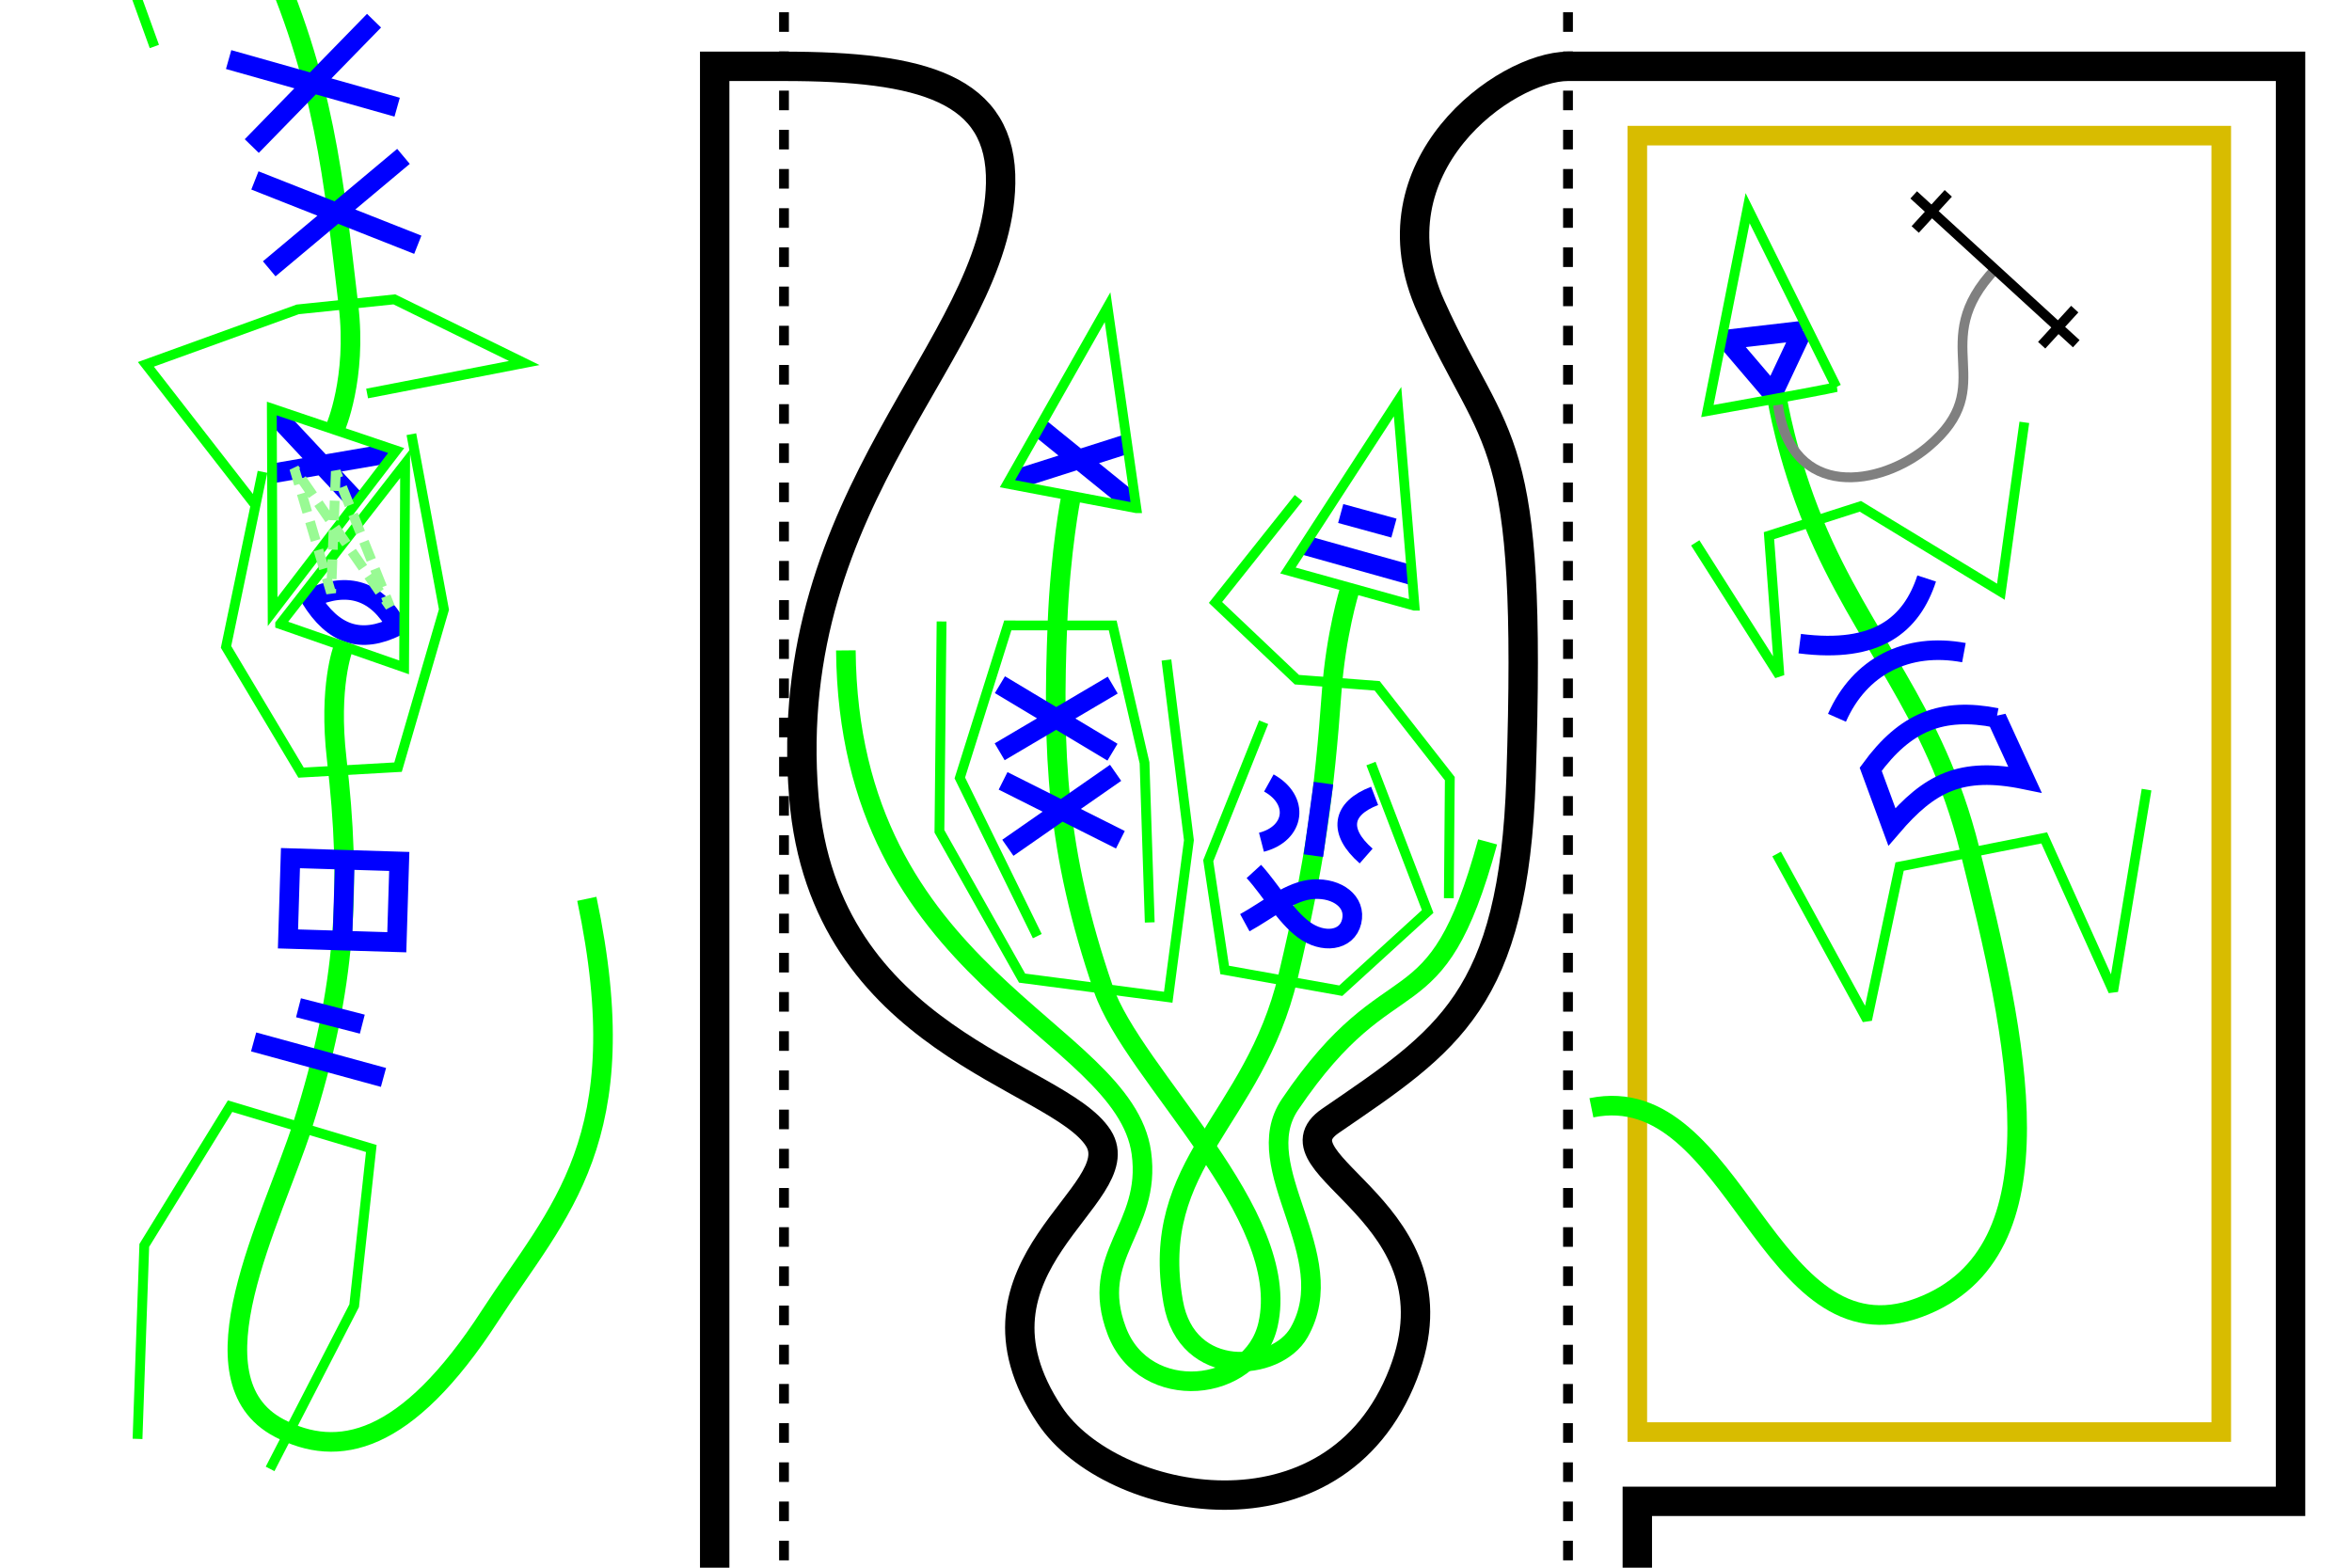 <?xml version="1.0" encoding="UTF-8" standalone="no"?>
<!-- Created with Inkscape (http://www.inkscape.org/) -->

<svg
   xmlns:dc="http://purl.org/dc/elements/1.1/"
   xmlns:cc="http://creativecommons.org/ns#"
   xmlns:rdf="http://www.w3.org/1999/02/22-rdf-syntax-ns#"
   xmlns:svg="http://www.w3.org/2000/svg"
   xmlns="http://www.w3.org/2000/svg"
   xmlns:sodipodi="http://sodipodi.sourceforge.net/DTD/sodipodi-0.dtd"
   xmlns:inkscape="http://www.inkscape.org/namespaces/inkscape"
   width="480"
   height="320"
   id="svg2"
   version="1.1"
   inkscape:version="0.47 r22583"
   sodipodi:docname="itnas219.svg"
   inkscape:export-xdpi="90"
   inkscape:export-ydpi="90"
   inkscape:export-filename="itnas219.png">
  <defs
     id="defs4" />
  <sodipodi:namedview
     id="base"
     pagecolor="#ffffff"
     bordercolor="#666666"
     borderopacity="1.0"
     inkscape:pageopacity="1"
     inkscape:pageshadow="2"
     inkscape:zoom="1"
     inkscape:cx="250.34772"
     inkscape:cy="169.02323"
     inkscape:document-units="px"
     inkscape:current-layer="layer1"
     showgrid="false"
     inkscape:snap-nodes="true"
     inkscape:snap-global="true"
     inkscape:snap-grids="true"
     showguides="true"
     inkscape:window-width="1280"
     inkscape:window-height="774"
     inkscape:window-x="1276"
     inkscape:window-y="1020"
     inkscape:window-maximized="1"
     inkscape:snap-page="false"
     inkscape:object-paths="false"
     inkscape:snap-intersection-paths="true"
     inkscape:snap-smooth-nodes="false"
     inkscape:object-nodes="false"
     inkscape:snap-midpoints="true">
    <inkscape:grid
       empspacing="5"
       visible="true"
       enabled="true"
       snapvisiblegridlinesonly="true"
       type="xygrid"
       id="grid2816" />
  </sodipodi:namedview>
  <g
     inkscape:label="Layer 1"
     inkscape:groupmode="layer"
     id="layer1"
     transform="translate(0,0)">
    <path
       sodipodi:nodetypes="cc"
       id="path3847"
       d="m 160,-37.5 0,391"
       style="fill:none;stroke:#000000;stroke-width:2;stroke-linecap:butt;stroke-linejoin:miter;stroke-miterlimit:4;stroke-opacity:1;stroke-dasharray:4, 4;stroke-dashoffset:0" />
    <path
       style="fill:none;stroke:#000000;stroke-width:2;stroke-linecap:butt;stroke-linejoin:miter;stroke-miterlimit:4;stroke-opacity:1;stroke-dasharray:4, 4;stroke-dashoffset:0"
       d="m 320,-37.5 0,391"
       id="path3849"
       sodipodi:nodetypes="cc" />
    <rect
       style="color:#000000;fill:none;stroke:#d8bc00;stroke-width:4;stroke-linecap:butt;stroke-linejoin:miter;stroke-miterlimit:4;stroke-opacity:1;stroke-dasharray:none;stroke-dashoffset:0;marker:none;visibility:visible;display:inline;overflow:visible;enable-background:accumulate"
       id="rect10459-1"
       width="264.631"
       height="119.17"
       x="-292.315"
       y="334.145"
       transform="matrix(0,-1,1,0,0,0)" />
    <g
       transform="matrix(0.938,0.347,-0.347,0.938,94.809,-64.701)"
       id="g2902">
      <g
         inkscape:transform-center-x="0.08276063"
         inkscape:transform-center-y="-19.949836"
         transform="matrix(0.997,-0.081,0.081,0.997,34.852,69.599)"
         id="g2937">
        <path
           style="color:#000000;fill:none;stroke:#0000ff;stroke-width:4;stroke-linecap:butt;stroke-linejoin:bevel;stroke-miterlimit:4;stroke-opacity:1;stroke-dasharray:none;stroke-dashoffset:0;marker:none;visibility:visible;display:inline;overflow:visible;enable-background:accumulate"
           d="m 206.192,50.959 -22.975,0.002"
           id="path3028-1-1" />
        <path
           style="color:#000000;fill:none;stroke:#0000ff;stroke-width:4;stroke-linecap:butt;stroke-linejoin:bevel;stroke-miterlimit:4;stroke-opacity:1;stroke-dasharray:none;stroke-dashoffset:0;marker:none;visibility:visible;display:inline;overflow:visible;enable-background:accumulate"
           d="m 199.996,42.692 -11.261,0.065"
           id="rect10452-0-7-5-7" />
        <path
           id="path10399-9-40"
           style="fill:none;stroke:#00ff00;stroke-width:2;stroke-linecap:butt;stroke-linejoin:miter;stroke-miterlimit:4;stroke-opacity:1;stroke-dasharray:none"
           d="m 208.302,56.81 c 0,0 -14.558,-39.165 -14.558,-39.165 l -12.237,39.212 c 0,0 26.794,-0.047 26.794,-0.047 z"
           sodipodi:nodetypes="cccc" />
      </g>
      <path
         sodipodi:nodetypes="cssssss"
         id="path2826-1-9"
         d="m 233.61,111.087 c 0,0 0.49,9.329 3.808,20.753 5.597,19.269 8.924,33.771 11.783,57.46 3.646,30.204 -13.573,45.371 1.077,70.464 8.112,13.894 24.707,6.076 26.229,-3.101 2.988,-18.011 -21.624,-27.725 -17.88,-43.008 8.992,-36.71 22.842,-23.485 19.226,-64.258"
         style="fill:none;stroke:#00ff00;stroke-width:4;stroke-linecap:butt;stroke-linejoin:miter;stroke-miterlimit:4;stroke-opacity:1;stroke-dasharray:none;marker-start:none;marker-mid:none;marker-end:none" />
      <path
         sodipodi:nodetypes="cccccc"
         d="m 226.517,142.343 -0.794,30.439 c 0,0 10.874,19.746 10.874,19.746 0,0 23.693,-4.252 23.693,-4.252 0,0 11.016,-21.313 11.016,-21.313 0,0 -21.32,-24.306 -21.32,-24.306"
         style="fill:none;stroke:#00ff00;stroke-width:2px;stroke-linecap:butt;stroke-linejoin:miter;stroke-opacity:1"
         id="path10436-7-4" />
      <path
         sodipodi:nodetypes="cccccc"
         d="m 217.326,96.957 -8.508,25.873 21.044,9.02 15.806,-4.507 c 0,0 20.471,12.623 20.471,12.623 l 8.28,22.96"
         style="fill:none;stroke:#00ff00;stroke-width:2px;stroke-linecap:butt;stroke-linejoin:miter;stroke-opacity:1"
         id="path10402-6-4-8" />
      <path
         sodipodi:nodetypes="czzzc"
         id="path3030-6-8"
         d="m 235.211,171.606 c 4.442,2.285 9.119,6.304 13.709,7.626 4.589,1.322 9.054,-0.845 8.548,-4.976 -0.506,-4.132 -5.134,-5.405 -9.537,-3.5 -4.403,1.905 -7.309,7.274 -10.821,11.301"
         style="fill:none;stroke:#0000ff;stroke-width:4;stroke-linecap:butt;stroke-linejoin:miter;stroke-miterlimit:4;stroke-opacity:1;stroke-dasharray:none" />
      <g
         transform="matrix(0.78,-0.179,0.179,0.78,72.946,103.531)"
         id="g2942">
        <path
           style="fill:none;stroke:#0000ff;stroke-width:5;stroke-linecap:butt;stroke-linejoin:miter;stroke-miterlimit:4;stroke-opacity:1;stroke-dasharray:none"
           d="m 206.663,105.195 c -7.914,4.267 -8.113,10.164 -0.176,15.487"
           id="rect10452-1-7-4-2-2"
           sodipodi:nodetypes="cc" />
        <path
           style="fill:none;stroke:#0000ff;stroke-width:5;stroke-linecap:butt;stroke-linejoin:miter;stroke-miterlimit:4;stroke-opacity:1;stroke-dasharray:none"
           d="m 179.489,105.389 c 8.384,3.327 8.299,11.942 0.073,15.237"
           id="rect10452-1-4-4-0-7-4"
           sodipodi:nodetypes="cc" />
        <path
           style="fill:none;stroke:#0000ff;stroke-width:5;stroke-linecap:butt;stroke-linejoin:bevel;stroke-miterlimit:4;stroke-opacity:1;stroke-dasharray:none"
           d="m 193.135,122.315 0.177,-18.661"
           id="rect10452-0-7-4-1-5" />
      </g>
    </g>
    <g
       transform="matrix(-0.801,0.598,-0.598,-0.801,969.383,157.641)"
       id="g3732-1-1">
      <path
         sodipodi:nodetypes="cssssss"
         id="path2826-1-7"
         d="m 568.329,494.33 c 0,0 8.204,-7.4 17.564,-18.955 16.453,-20.311 28.035,-36.976 37.132,-65.381 5.726,-17.88 -3.504,-60.088 14.091,-75.089 11.023,-9.398 29.908,2.07 25.515,17.442 -4.539,15.882 -18.253,12.494 -25.773,26.125 -12.489,22.64 26.535,64.351 -13.038,118.312"
         style="fill:none;stroke:#00ff00;stroke-width:4;stroke-linecap:butt;stroke-linejoin:miter;stroke-miterlimit:4;stroke-opacity:1;stroke-dasharray:none;marker-start:none;marker-mid:none;marker-end:none" />
      <path
         sodipodi:nodetypes="cccccc"
         d="m 604.628,489.831 25.988,-34.077 c 0,0 4.409,-34.119 4.409,-34.119 0,0 -21.571,-20.977 -21.571,-20.977 0,0 -22.569,23.165 -22.569,23.165 0,0 -18.335,32.233 -18.335,32.233"
         style="fill:none;stroke:#00ff00;stroke-width:2px;stroke-linecap:butt;stroke-linejoin:miter;stroke-opacity:1"
         id="path10436-7-40"
         inkscape:transform-center-x="0.50886933"
         inkscape:transform-center-y="13.902975" />
      <path
         sodipodi:nodetypes="cccccc"
         d="m 627.406,426.651 -6.648,35.344 -26.481,19.099 -17.163,-12.815 c 0,0 11.579,-26.37 11.579,-26.37 l 18.644,-26.751"
         style="fill:none;stroke:#00ff00;stroke-width:2px;stroke-linecap:butt;stroke-linejoin:miter;stroke-opacity:1"
         id="path10402-6-4-9"
         inkscape:transform-center-x="9.4965222"
         inkscape:transform-center-y="0.57818892" />
      <g
         id="g2977"
         transform="matrix(0.363,-0.932,0.932,0.363,-120.297,849.455)"
         inkscape:transform-center-x="-12.680995"
         inkscape:transform-center-y="-11.671839">
        <path
           id="path2930-4"
           style="color:#000000;fill:none;stroke:#0000ff;stroke-width:4;stroke-linecap:butt;stroke-linejoin:bevel;stroke-miterlimit:4;stroke-opacity:1;stroke-dasharray:none;stroke-dashoffset:0;marker:none;visibility:visible;display:inline;overflow:visible;enable-background:accumulate"
           d="m 565.144,515.132 20.068,-14.326 m -11.015,22.355 -0.947,-24.576"
           sodipodi:nodetypes="cccc" />
        <path
           id="path10399-9-8"
           style="fill:none;stroke:#00ff00;stroke-width:2;stroke-linecap:butt;stroke-linejoin:miter;stroke-miterlimit:4;stroke-opacity:1;stroke-dasharray:none"
           d="m 586.393,500.388 c 0,0 -41.116,-5.278 -41.116,-5.278 l 29.288,29.302 c 0,0 11.828,-24.024 11.828,-24.024 z"
           sodipodi:nodetypes="cccc" />
      </g>
      <path
         sodipodi:nodetypes="cccc"
         d="m 614.037,456.235 -11.995,-23.965 m 19.39,12.429 -26.784,-0.893"
         style="color:#000000;fill:none;stroke:#0000ff;stroke-width:4;stroke-linecap:butt;stroke-linejoin:bevel;stroke-miterlimit:4;stroke-opacity:1;stroke-dasharray:none;stroke-dashoffset:0;marker:none;visibility:visible;display:inline;overflow:visible;enable-background:accumulate"
         id="path2930-7" />
      <path
         id="path3910"
         style="color:#000000;fill:none;stroke:#0000ff;stroke-width:4;stroke-linecap:butt;stroke-linejoin:bevel;stroke-miterlimit:4;stroke-opacity:1;stroke-dasharray:none;stroke-dashoffset:0;marker:none;visibility:visible;display:inline;overflow:visible;enable-background:accumulate"
         d="m 602.806,472.36 -10.168,-24.795 m 18.405,13.845 -26.642,-2.895"
         sodipodi:nodetypes="cccc" />
    </g>
    <g
       id="g4853"
       transform="matrix(-1,-0.01,0.01,-1,445.31,369.388)">
      <path
         sodipodi:nodetypes="csssss"
         id="path7797"
         d="m 377.625,233.28 c 0,0 2.938,-7.799 1.082,-22.553 -3.263,-25.934 -2.548,-46.455 6.232,-74.96 5.877,-19.079 23.174,-51.999 4.125,-61.772 -11.938,-6.125 -25.887,-3.306 -42.786,23.362 -13.68,21.588 -29.799,36.202 -18.902,85.287"
         style="fill:none;stroke:#00ff00;stroke-width:4;stroke-linecap:butt;stroke-linejoin:miter;stroke-miterlimit:4;stroke-opacity:1;stroke-dasharray:none;marker-start:none;marker-mid:none;marker-end:none" />
      <path
         inkscape:transform-center-y="-32.528605"
         inkscape:transform-center-x="-13.94335"
         sodipodi:nodetypes="cccccc"
         d="m 390.847,65.642 -16.825,33.481 c 0,0 -3.176,32.119 -3.176,32.119 0,0 28.906,8.355 28.906,8.355 0,0 17.222,-28.589 17.222,-28.589 l 0.986,-39.51"
         style="fill:none;stroke:#00ff00;stroke-width:2;stroke-linecap:butt;stroke-linejoin:miter;stroke-miterlimit:4;stroke-opacity:1;stroke-dasharray:none"
         id="path7799" />
      <path
         inkscape:transform-center-y="-33.550764"
         inkscape:transform-center-x="-2.082012"
         sodipodi:nodetypes="cccccc"
         d="m 394.432,269.132 7.083,-35.805 -15.567,-25.511 -19.781,1.319 c 0,0 -9.048,32.264 -9.048,32.264 l 7.008,35.72"
         style="fill:none;stroke:#00ff00;stroke-width:2;stroke-linecap:butt;stroke-linejoin:miter;stroke-miterlimit:4;stroke-opacity:1;stroke-dasharray:none"
         id="path7801" />
      <g
         transform="matrix(-0.423,0.267,0.267,0.423,389.624,65.331)"
         id="g4193">
        <path
           id="rect10452-1-7-5-8-2-2-0"
           style="color:#000000;fill:none;stroke:#0000ff;stroke-width:8;stroke-linecap:butt;stroke-linejoin:bevel;stroke-miterlimit:4;stroke-opacity:1;stroke-dasharray:none;stroke-dashoffset:0;marker:none;visibility:visible;display:inline;overflow:visible;enable-background:accumulate"
           d="m 198.948,295.499 c -0.036,-17.687 7.634,-26.716 23.899,-28.236 0.8,16.654 -7.18,26.104 -23.899,28.236 z"
           sodipodi:nodetypes="ccc" />
        <path
           id="path7803"
           style="fill:none;stroke:#00ff00;stroke-width:4;stroke-linecap:butt;stroke-linejoin:miter;stroke-miterlimit:4;stroke-opacity:1;stroke-dasharray:none"
           d="m 182.838,293.002 c 0,0 77.779,28.937 77.779,28.937 l -44.026,-70.517 -33.753,41.58 z"
           sodipodi:nodetypes="cccc" />
      </g>
      <g
         id="g4955"
         transform="matrix(0.968,0.252,-0.252,0.968,13.636,-97.513)">
        <path
           id="path3028-1-2-7"
           d="m 432.076,146.063 -27.465,-0.063"
           style="color:#000000;fill:none;stroke:#0000ff;stroke-width:4;stroke-linecap:butt;stroke-linejoin:miter;stroke-miterlimit:4;stroke-opacity:1;stroke-dasharray:none;stroke-dashoffset:0;marker:none;visibility:visible;display:inline;overflow:visible;enable-background:accumulate" />
        <path
           id="rect10452-0-7-5-3-4"
           d="m 425.063,155.186 -13.441,0.176"
           style="color:#000000;fill:none;stroke:#0000ff;stroke-width:4;stroke-linecap:butt;stroke-linejoin:miter;stroke-miterlimit:4;stroke-opacity:1;stroke-dasharray:none;stroke-dashoffset:0;marker:none;visibility:visible;display:inline;overflow:visible;enable-background:accumulate" />
      </g>
      <path
         id="rect10452-0-7-5-3-2-9"
         style="color:#000000;fill:none;stroke:#0000ff;stroke-width:4;stroke-linecap:butt;stroke-linejoin:miter;stroke-miterlimit:4;stroke-opacity:1;stroke-dasharray:none;stroke-dashoffset:0;marker:none;visibility:visible;display:inline;overflow:visible;enable-background:accumulate"
         d="m 377.171,173.621 11.105,0.228 -0.339,16.497 -11.105,-0.228 0.339,-16.497 -11.105,-0.228 -0.339,16.497 11.105,0.228"
         sodipodi:nodetypes="cccccccc" />
    </g>
    <g
       transform="matrix(-0.562,0.827,-0.827,-0.562,1091.174,-111.43)"
       id="g3732-1">
      <path
         sodipodi:nodetypes="csssc"
         id="path2826-1"
         d="m 568.924,494.274 c 0,0 8.784,-8.211 16.941,-20.645 14.338,-21.855 17.3,-41.383 37.161,-63.636 26.23,-29.389 56.995,-62.593 83.131,-44.038 27.143,19.269 -17.746,57.148 3.874,78.25"
         style="fill:none;stroke:#00ff00;stroke-width:4;stroke-linecap:butt;stroke-linejoin:miter;stroke-miterlimit:4;stroke-opacity:1;stroke-dasharray:none;marker-start:none;marker-mid:none;marker-end:none" />
      <path
         sodipodi:nodetypes="cccccc"
         d="m 645.936,442.059 17.605,-34.298 c 0,0 -29.594,12.096 -29.594,12.096 0,0 -21.429,-21.122 -21.429,-21.122 0,0 17.961,-29.226 17.961,-29.226 0,0 -37.856,17.49 -37.856,17.49"
         style="fill:none;stroke:#00ff00;stroke-width:2;stroke-linecap:butt;stroke-linejoin:miter;stroke-miterlimit:2;stroke-opacity:1;stroke-dasharray:none"
         id="path10436-7" />
      <g
         id="g5514"
         transform="matrix(0.998,-0.056,0.056,0.998,-27.181,36.083)">
        <path
           sodipodi:nodetypes="cc"
           id="rect10452-1-7"
           d="m 585.58,445.943 c 9.648,-2.196 18.321,0.717 24.753,15.375"
           style="fill:none;stroke:#0000ff;stroke-width:4;stroke-linecap:butt;stroke-linejoin:miter;stroke-miterlimit:4;stroke-opacity:1;stroke-dasharray:none" />
        <path
           sodipodi:nodetypes="cc"
           id="rect10452-1-4-4"
           d="m 594.646,431.625 c 4.121,11.052 13.344,16.824 24.753,15.375"
           style="fill:none;stroke:#0000ff;stroke-width:4;stroke-linecap:butt;stroke-linejoin:miter;stroke-miterlimit:4;stroke-opacity:1;stroke-dasharray:none" />
      </g>
      <path
         sodipodi:nodetypes="cccccc"
         d="m 602.738,491.497 12.737,-29.426 -22.416,17.807 -15.437,-12.062 c 0,0 -1.698,-33.524 -1.698,-33.524 l -31.289,15.481"
         style="fill:none;stroke:#00ff00;stroke-width:2;stroke-linecap:butt;stroke-linejoin:miter;stroke-miterlimit:2;stroke-opacity:1;stroke-dasharray:none"
         id="path10402-6-4" />
      <path
         sodipodi:nodetypes="ccccc"
         d="m 597.711,420.548 7.167,-11.857 c 5.136,12.363 11.585,15.709 23.25,17.029 l -7.291,10.179 c -12.065,-0.391 -18.692,-4.954 -23.126,-15.351 z"
         style="fill:none;stroke:#0000ff;stroke-width:4;stroke-linecap:butt;stroke-linejoin:miter;stroke-miterlimit:4;stroke-opacity:1;stroke-dasharray:none"
         id="rect10452-1-8-0" />
      <path
         sodipodi:nodetypes="cccc"
         id="rect10452-0"
         d="m 554.596,497.737 c 0,0 10.223,11.835 10.223,11.835 l 3.857,-14.058 -14.079,2.224 z"
         style="fill:none;stroke:#0000ff;stroke-width:4;stroke-linecap:butt;stroke-linejoin:bevel;stroke-miterlimit:4;stroke-opacity:1;stroke-dasharray:none" />
      <path
         sodipodi:nodetypes="cccc"
         d="m 560.234,485.553 c 0,0 -20.02,35.508 -20.02,35.508 l 38.869,-16.489 c 0,0 -16.471,-16.874 -18.849,-19.02 z"
         style="fill:none;stroke:#00ff00;stroke-width:2;stroke-linecap:butt;stroke-linejoin:miter;stroke-miterlimit:4;stroke-opacity:1;stroke-dasharray:none"
         id="path10399-9" />
    </g>
    <g
       transform="matrix(0.74,-0.673,0.673,0.74,-683.063,105.046)"
       id="g3732-1-1-6">
      <path
         sodipodi:nodetypes="cssss"
         id="path2826-1-7-1"
         d="m 567.74,492.402 c 0,0 10.09,-4.518 18.731,-16.62 15.189,-21.272 27.457,-37.383 36.554,-65.788 12.015,-37.515 20.527,-80.673 40.366,-102.977 17.185,-19.32 25.173,-47.596 31.776,-82.822"
         style="fill:none;stroke:#00ff00;stroke-width:4;stroke-linecap:butt;stroke-linejoin:miter;stroke-miterlimit:4;stroke-opacity:1;stroke-dasharray:none;marker-start:none;marker-mid:none;marker-end:none" />
      <path
         sodipodi:nodetypes="cccccc"
         d="m 653.92,424.829 0.046,-37.6 c 0,0 -17.028,26.968 -17.028,26.968 0,0 -28.951,-8.198 -28.951,-8.198 0,0 0.733,-34.689 0.733,-34.689 0,0 -15.945,38.663 -15.945,38.663"
         style="fill:none;stroke:#00ff00;stroke-width:2px;stroke-linecap:butt;stroke-linejoin:miter;stroke-opacity:1"
         id="path10436-7-40-4"
         inkscape:transform-center-x="7.1101238"
         inkscape:transform-center-y="0.59934788" />
      <path
         sodipodi:nodetypes="cccccc"
         d="m 577.24,491.567 27.906,16.972 -10.868,-27.444 -15.964,-11.755 c 0,0 -30.461,-12.541 -30.461,-12.541 l -2.8,36.243"
         style="fill:none;stroke:#00ff00;stroke-width:2px;stroke-linecap:butt;stroke-linejoin:miter;stroke-opacity:1"
         id="path10402-6-4-9-2"
         inkscape:transform-center-x="9.4965222"
         inkscape:transform-center-y="0.57818892" />
      <g
         id="g2977-3"
         transform="matrix(0.57,-0.822,0.822,0.57,-184.769,677.547)"
         inkscape:transform-center-x="-12.640578"
         inkscape:transform-center-y="-6.0608255">
        <path
           id="path2930-4-2"
           style="color:#000000;fill:none;stroke:#0000ff;stroke-width:4;stroke-linecap:butt;stroke-linejoin:bevel;stroke-miterlimit:4;stroke-opacity:1;stroke-dasharray:none;stroke-dashoffset:0;marker:none;visibility:visible;display:inline;overflow:visible;enable-background:accumulate"
           d="m 565.144,515.132 20.068,-14.326 m -11.015,22.355 -0.947,-24.576"
           sodipodi:nodetypes="cccc" />
        <path
           id="path10399-9-8-2"
           style="fill:none;stroke:#00ff00;stroke-width:2;stroke-linecap:butt;stroke-linejoin:miter;stroke-miterlimit:4;stroke-opacity:1;stroke-dasharray:none"
           d="m 586.393,500.388 c 0,0 -41.116,-5.278 -41.116,-5.278 l 29.288,29.302 c 0,0 11.828,-24.024 11.828,-24.024 z"
           sodipodi:nodetypes="cccc" />
      </g>
      <path
         sodipodi:nodetypes="cccc"
         d="m 621.09,452.468 -18.9,-30.324 m 27.284,14.092 -35.668,2.141"
         style="color:#000000;fill:none;stroke:#0000ff;stroke-width:4;stroke-linecap:butt;stroke-linejoin:bevel;stroke-miterlimit:4;stroke-opacity:1;stroke-dasharray:none;stroke-dashoffset:0;marker:none;visibility:visible;display:inline;overflow:visible;enable-background:accumulate"
         id="path2930-7-1" />
      <path
         id="path3910-6"
         style="color:#000000;fill:none;stroke:#0000ff;stroke-width:4;stroke-linecap:butt;stroke-linejoin:bevel;stroke-miterlimit:4;stroke-opacity:1;stroke-dasharray:none;stroke-dashoffset:0;marker:none;visibility:visible;display:inline;overflow:visible;enable-background:accumulate"
         d="m 605.316,476.068 -15.757,-32.07 m 25.73,16.762 -35.702,-1.455"
         sodipodi:nodetypes="cccc" />
    </g>
    <path
       sodipodi:nodetypes="ccccc"
       d="M 68.539,96.208 67.574,121.03 60.06,95.608 79.595,123.855 68.539,96.208 z"
       style="color:#000000;fill:none;stroke:#99fa94;stroke-width:2;stroke-linecap:butt;stroke-linejoin:bevel;stroke-miterlimit:4;stroke-opacity:1;stroke-dasharray:4, 2;stroke-dashoffset:0;marker:none;visibility:visible;display:inline;overflow:visible;enable-background:accumulate"
       id="path3933" />
    <path
       id="path5484"
       style="fill:none;stroke:#000000;stroke-width:6;stroke-linecap:butt;stroke-linejoin:miter;stroke-miterlimit:4;stroke-opacity:1;stroke-dasharray:none"
       d="m 145.855,326.364 0,-312.824 14.145,0 c 28.056,0 44.602,4.427 44.212,23.902 -0.672,33.555 -45.233,63.286 -40.163,125.227 4.101,50.101 51.827,56.641 60.104,69.65 7.345,11.544 -30.294,25.948 -9.899,56.569 12.437,18.674 58.173,27.622 72.125,-8.485 12.765,-33.035 -28.111,-42.523 -14.849,-51.619 23.885,-16.382 37.407,-24.546 38.891,-70.004 2.36,-71.747 -4.938,-66.429 -18.385,-96.167 -13,-28.75 15.211,-49.073 27.963,-49.073 l 147.462,0 0,292.92 -133.315,0 0,44.04"
       sodipodi:nodetypes="cccsssssscsccccc" />
    <path
       style="color:#000000;fill:none;stroke:#808080;stroke-width:2;stroke-linecap:butt;stroke-linejoin:miter;stroke-miterlimit:4;stroke-opacity:1;stroke-dasharray:none;stroke-dashoffset:0;marker:none;visibility:visible;display:inline;overflow:visible;enable-background:accumulate"
       d="m 407.293,54.835 c -14.561,15.262 1.375,23.64 -13.871,36.413 -9.54,7.993 -27.843,11.104 -30.578,-8.588"
       id="path3505"
       sodipodi:nodetypes="css" />
    <g
       transform="matrix(0.881,0.473,-0.473,0.881,752.035,-719.02)"
       id="g10714"
       style="stroke-width:2;stroke-miterlimit:4;stroke-dasharray:none">
      <g
         id="g10719"
         transform="matrix(0.246,-0.969,0.969,0.246,-762.871,743.941)"
         style="stroke-width:2;stroke-miterlimit:4;stroke-dasharray:none">
        <path
           style="fill:none;stroke:#000000;stroke-width:2;stroke-linecap:butt;stroke-linejoin:miter;stroke-miterlimit:4;stroke-opacity:1;stroke-dasharray:none"
           d="m 105,802.362 0,45"
           id="path10708"
           sodipodi:nodetypes="cc" />
        <path
           style="fill:none;stroke:#000000;stroke-width:2;stroke-linecap:butt;stroke-linejoin:miter;stroke-miterlimit:4;stroke-opacity:1;stroke-dasharray:none"
           d="m 100,842.362 10,0"
           id="path10710" />
        <path
           style="fill:none;stroke:#000000;stroke-width:2;stroke-linecap:butt;stroke-linejoin:miter;stroke-miterlimit:4;stroke-opacity:1;stroke-dasharray:none"
           d="m 100,807.362 10,0"
           id="path10712"
           sodipodi:nodetypes="cc" />
      </g>
    </g>
  </g>
</svg>
